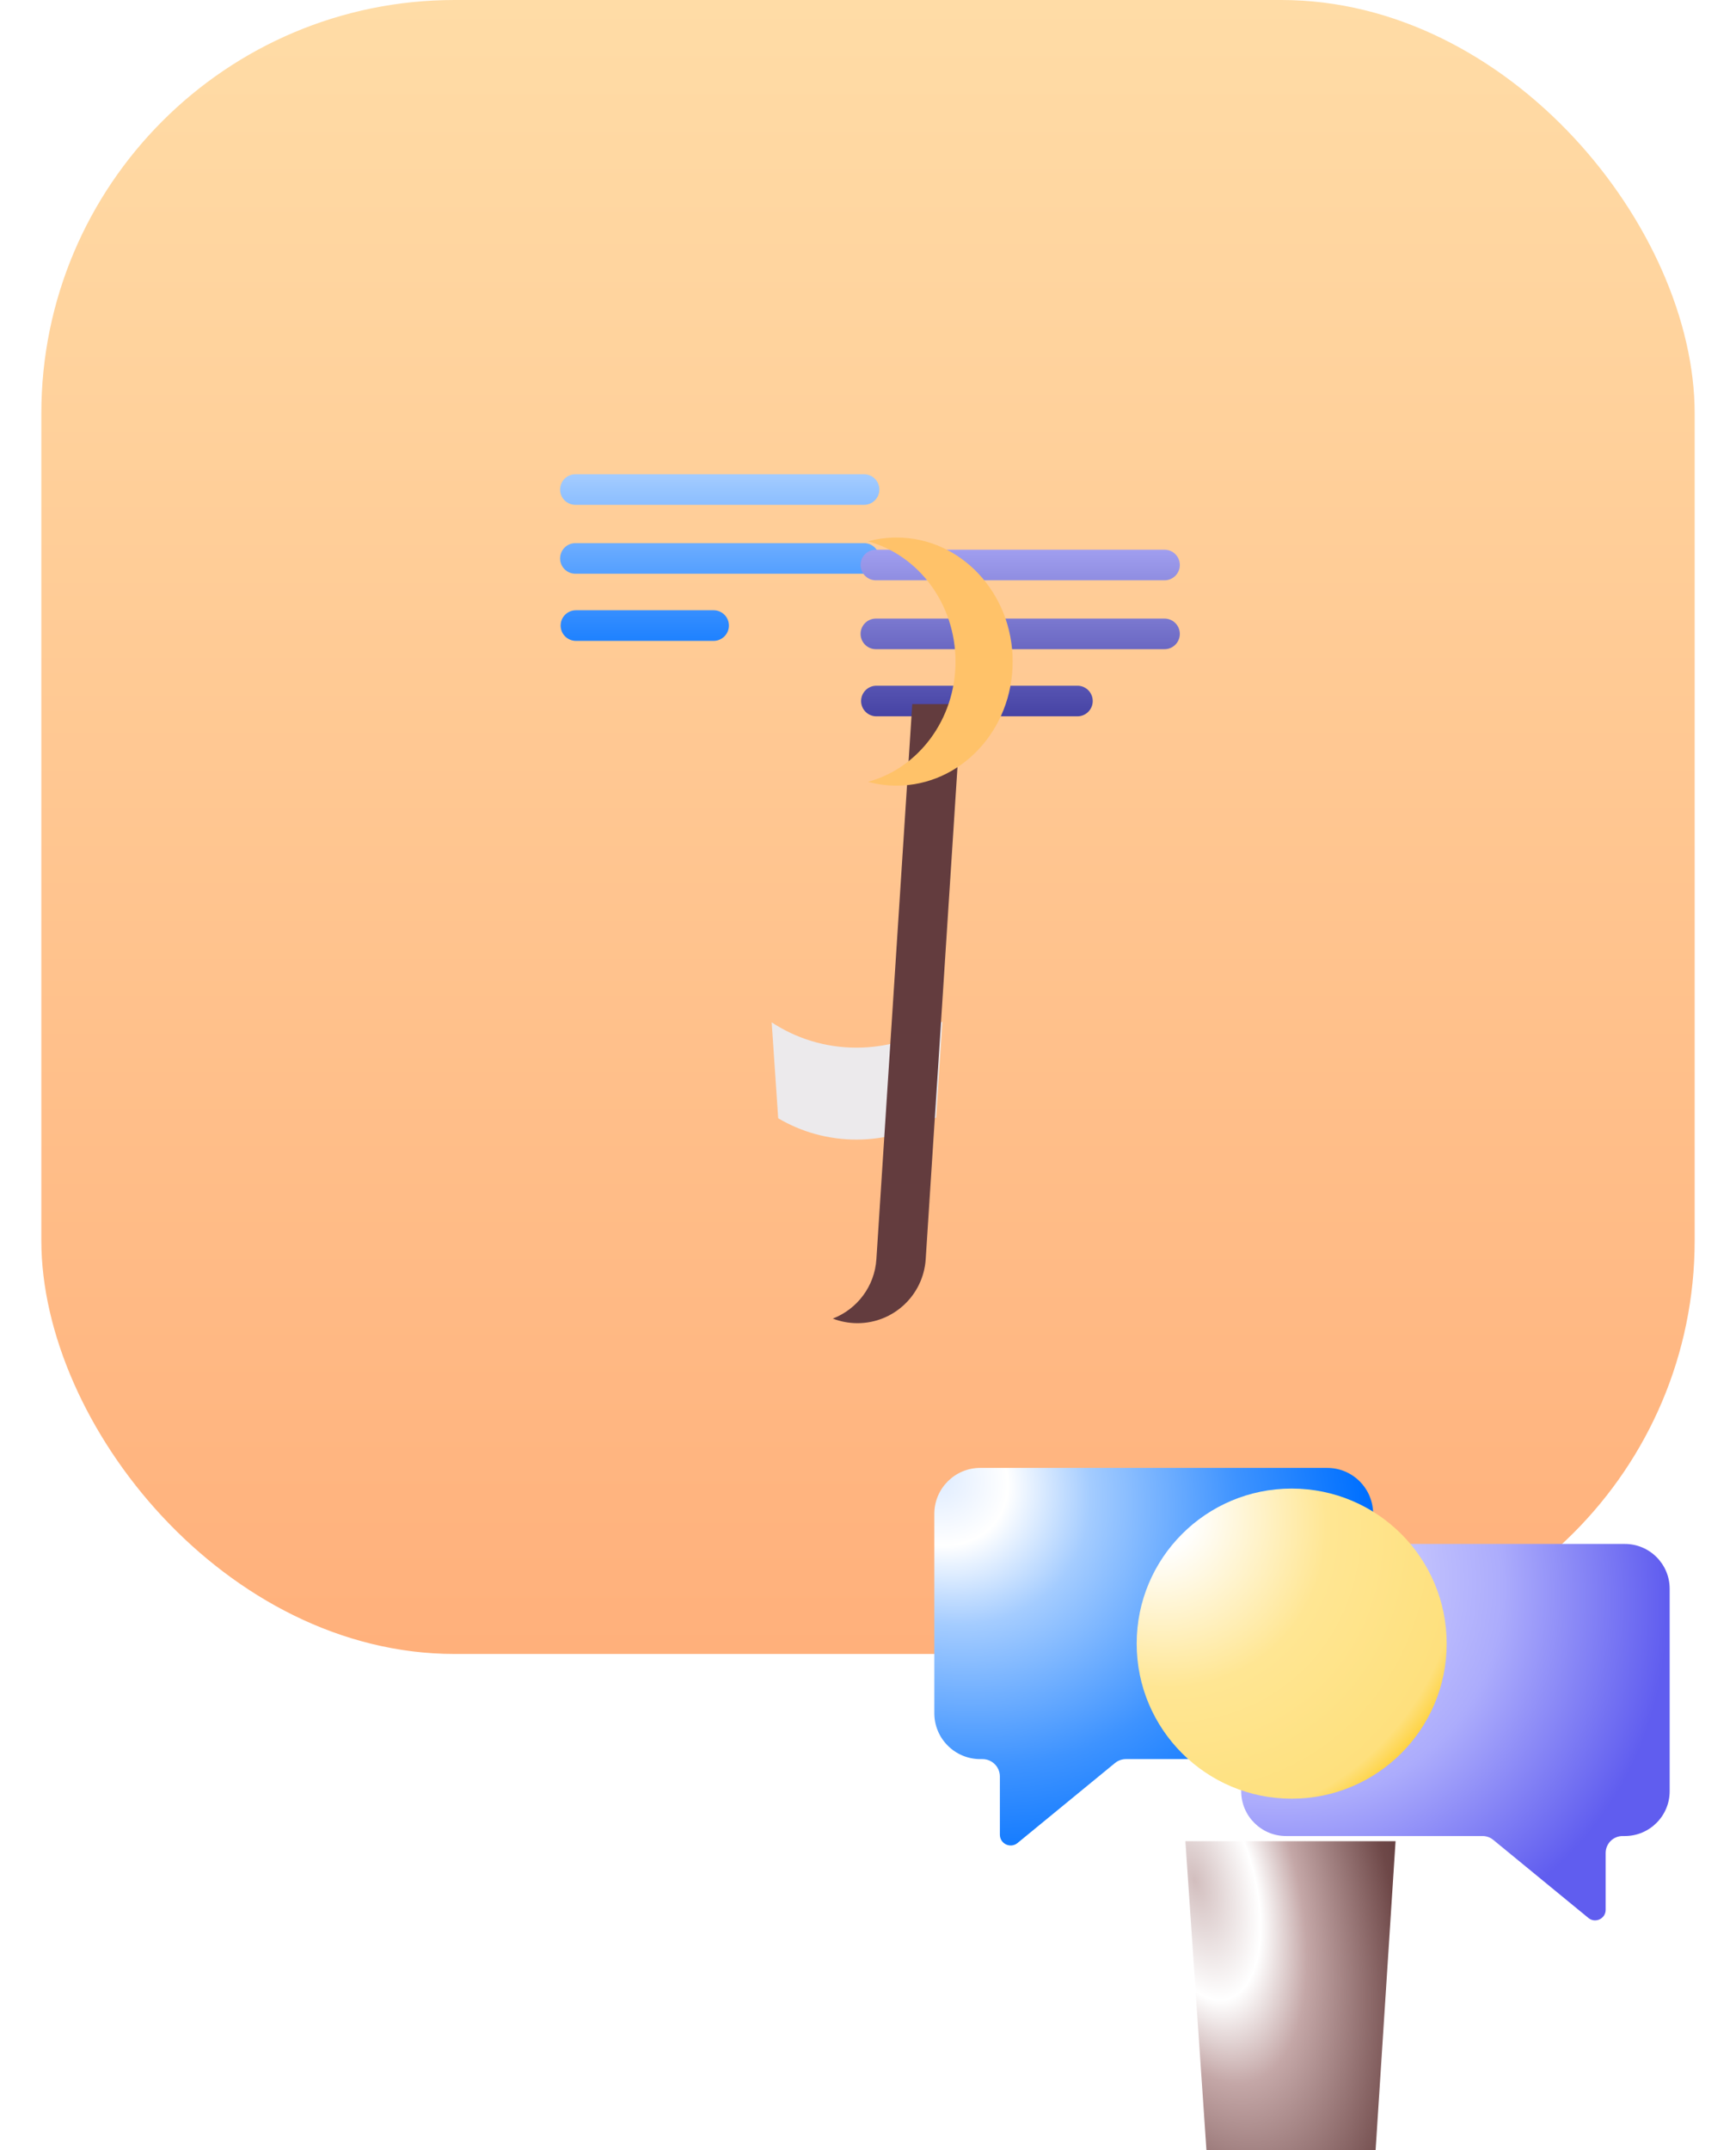 <svg width="84" height="104" viewBox="0 0 84 104" fill="none" xmlns="http://www.w3.org/2000/svg">
<rect x="2" width="80" height="80" rx="20" fill="url(#paint0_linear)"/>
<g filter="url(#filter0_ddiii)">
<path d="M43.219 16H26.431C25.204 16 24.209 16.995 24.209 18.223V27.863C24.209 29.09 25.204 30.085 26.432 30.085H26.54C27.005 30.085 27.381 30.462 27.381 30.926V33.74C27.381 34.181 27.894 34.424 28.235 34.144L32.95 30.276C33.1 30.153 33.289 30.085 33.484 30.085H43.219C44.447 30.085 45.442 29.09 45.442 27.863V18.223C45.442 16.995 44.447 16 43.219 16V16Z" fill="url(#paint1_radial)"/>
</g>
<g filter="url(#filter1_di)">
<path d="M41.809 23.75H27.842C27.433 23.75 27.102 23.419 27.102 23.01C27.102 22.602 27.433 22.27 27.842 22.27H41.809C42.217 22.27 42.549 22.602 42.549 23.01C42.549 23.419 42.217 23.75 41.809 23.75Z" fill="url(#paint2_linear)"/>
<path d="M34.53 26.997H27.867C27.459 26.997 27.127 26.666 27.127 26.257C27.127 25.848 27.459 25.517 27.867 25.517H34.53C34.939 25.517 35.27 25.848 35.27 26.257C35.27 26.666 34.938 26.997 34.53 26.997Z" fill="url(#paint3_linear)"/>
<path d="M41.809 20.418H27.842C27.433 20.418 27.102 20.087 27.102 19.678C27.102 19.269 27.433 18.938 27.842 18.938H41.809C42.217 18.938 42.549 19.269 42.549 19.678C42.549 20.087 42.217 20.418 41.809 20.418Z" fill="url(#paint4_linear)"/>
</g>
<g filter="url(#filter2_ddiii)">
<path d="M41.227 19.678H57.621C58.819 19.678 59.791 20.65 59.791 21.848V31.635C59.791 32.834 58.819 33.806 57.621 33.806H57.514C57.061 33.806 56.693 34.173 56.693 34.627V37.375C56.693 37.805 56.192 38.042 55.859 37.769L51.255 33.992C51.108 33.871 50.924 33.806 50.734 33.806H41.227C40.028 33.806 39.057 32.834 39.057 31.635V21.848C39.057 20.65 40.028 19.678 41.227 19.678V19.678Z" fill="url(#paint5_radial)"/>
</g>
<g filter="url(#filter3_di)">
<path d="M56.348 24.068H42.382C41.973 24.068 41.641 23.737 41.641 23.328C41.641 22.919 41.973 22.588 42.382 22.588H56.348C56.757 22.588 57.088 22.919 57.088 23.328C57.088 23.737 56.757 24.068 56.348 24.068Z" fill="url(#paint6_linear)"/>
<path d="M56.348 27.4H42.382C41.973 27.4 41.641 27.069 41.641 26.66C41.641 26.252 41.973 25.92 42.382 25.92H56.348C56.757 25.92 57.088 26.252 57.088 26.66C57.088 27.069 56.757 27.4 56.348 27.4Z" fill="url(#paint7_linear)"/>
<path d="M52.134 30.647H42.406C41.998 30.647 41.666 30.316 41.666 29.907C41.666 29.498 41.998 29.167 42.406 29.167H52.134C52.543 29.167 52.874 29.498 52.874 29.907C52.874 30.316 52.543 30.647 52.134 30.647Z" fill="url(#paint8_linear)"/>
</g>
<g filter="url(#filter4_ddiii)">
<path d="M46.527 34.056L45.599 48.413L45.299 53.048L44.791 60.905C44.678 62.646 43.234 64 41.49 64C39.75 64 38.308 62.653 38.19 60.917L37.655 53.09L37.339 48.449L36.357 34.056H46.527Z" fill="url(#paint9_radial)"/>
</g>
<g filter="url(#filter5_ddi)">
<path d="M45.599 48.413L45.299 53.048C44.174 53.729 42.854 54.12 41.443 54.12C40.061 54.12 38.766 53.745 37.655 53.09L37.339 48.449C38.516 49.224 39.926 49.674 41.443 49.674C42.981 49.675 44.411 49.209 45.599 48.413V48.413Z" fill="#ECEAEC"/>
</g>
<g filter="url(#filter6_f)">
<path d="M44.142 34.056L43.214 48.413L42.914 53.048L42.406 60.905C42.321 62.227 41.467 63.325 40.297 63.778C40.668 63.921 41.071 64 41.491 64C43.234 64 44.679 62.646 44.792 60.905L45.299 53.048L45.599 48.413L46.527 34.056H44.142Z" fill="#633C3E"/>
</g>
<g filter="url(#filter7_dddiii)">
<path d="M41.5 40C45.642 40 49 36.642 49 32.5C49 28.358 45.642 25 41.5 25C37.358 25 34 28.358 34 32.5C34 36.642 37.358 40 41.5 40Z" fill="url(#paint10_radial)"/>
</g>
<g filter="url(#filter8_f)">
<path d="M43.383 26C42.906 26 42.442 26.064 42 26.184C44.433 26.842 46.234 29.196 46.234 32C46.234 34.804 44.433 37.158 42 37.816C42.443 37.936 42.906 38 43.383 38C46.485 38 49 35.314 49 32C49 28.686 46.485 26 43.383 26V26Z" fill="#FFC269"/>
</g>
<defs>
<filter id="filter0_ddiii" x="0.209" y="8" width="69.233" height="66.264" filterUnits="userSpaceOnUse" color-interpolation-filters="sRGB">
<feFlood flood-opacity="0" result="BackgroundImageFix"/>
<feColorMatrix in="SourceAlpha" type="matrix" values="0 0 0 0 0 0 0 0 0 0 0 0 0 0 0 0 0 0 127 0"/>
<feOffset dy="8"/>
<feGaussianBlur stdDeviation="4"/>
<feColorMatrix type="matrix" values="0 0 0 0 0 0 0 0 0 0 0 0 0 0 0 0 0 0 0.16 0"/>
<feBlend mode="normal" in2="BackgroundImageFix" result="effect1_dropShadow"/>
<feColorMatrix in="SourceAlpha" type="matrix" values="0 0 0 0 0 0 0 0 0 0 0 0 0 0 0 0 0 0 127 0"/>
<feOffset dy="16"/>
<feGaussianBlur stdDeviation="12"/>
<feColorMatrix type="matrix" values="0 0 0 0 0 0 0 0 0 0 0 0 0 0 0 0 0 0 0.2 0"/>
<feBlend mode="normal" in2="effect1_dropShadow" result="effect2_dropShadow"/>
<feBlend mode="normal" in="SourceGraphic" in2="effect2_dropShadow" result="shape"/>
<feColorMatrix in="SourceAlpha" type="matrix" values="0 0 0 0 0 0 0 0 0 0 0 0 0 0 0 0 0 0 127 0" result="hardAlpha"/>
<feOffset dy="-4"/>
<feGaussianBlur stdDeviation="4"/>
<feComposite in2="hardAlpha" operator="arithmetic" k2="-1" k3="1"/>
<feColorMatrix type="matrix" values="0 0 0 0 0.643 0 0 0 0 0.8 0 0 0 0 1 0 0 0 1 0"/>
<feBlend mode="normal" in2="shape" result="effect3_innerShadow"/>
<feColorMatrix in="SourceAlpha" type="matrix" values="0 0 0 0 0 0 0 0 0 0 0 0 0 0 0 0 0 0 127 0" result="hardAlpha"/>
<feOffset dx="18" dy="28"/>
<feGaussianBlur stdDeviation="45"/>
<feComposite in2="hardAlpha" operator="arithmetic" k2="-1" k3="1"/>
<feColorMatrix type="matrix" values="0 0 0 0 1 0 0 0 0 1 0 0 0 0 1 0 0 0 0.2 0"/>
<feBlend mode="normal" in2="effect3_innerShadow" result="effect4_innerShadow"/>
<feColorMatrix in="SourceAlpha" type="matrix" values="0 0 0 0 0 0 0 0 0 0 0 0 0 0 0 0 0 0 127 0" result="hardAlpha"/>
<feOffset dx="3" dy="7"/>
<feGaussianBlur stdDeviation="10"/>
<feComposite in2="hardAlpha" operator="arithmetic" k2="-1" k3="1"/>
<feColorMatrix type="matrix" values="0 0 0 0 1 0 0 0 0 1 0 0 0 0 1 0 0 0 0.2 0"/>
<feBlend mode="normal" in2="effect4_innerShadow" result="effect5_innerShadow"/>
</filter>
<filter id="filter1_di" x="23.102" y="16.938" width="23.447" height="16.059" filterUnits="userSpaceOnUse" color-interpolation-filters="sRGB">
<feFlood flood-opacity="0" result="BackgroundImageFix"/>
<feColorMatrix in="SourceAlpha" type="matrix" values="0 0 0 0 0 0 0 0 0 0 0 0 0 0 0 0 0 0 127 0"/>
<feOffset dy="2"/>
<feGaussianBlur stdDeviation="2"/>
<feColorMatrix type="matrix" values="0 0 0 0 1 0 0 0 0 1 0 0 0 0 1 0 0 0 0.8 0"/>
<feBlend mode="normal" in2="BackgroundImageFix" result="effect1_dropShadow"/>
<feBlend mode="normal" in="SourceGraphic" in2="effect1_dropShadow" result="shape"/>
<feColorMatrix in="SourceAlpha" type="matrix" values="0 0 0 0 0 0 0 0 0 0 0 0 0 0 0 0 0 0 127 0" result="hardAlpha"/>
<feOffset dy="2"/>
<feGaussianBlur stdDeviation="2"/>
<feComposite in2="hardAlpha" operator="arithmetic" k2="-1" k3="1"/>
<feColorMatrix type="matrix" values="0 0 0 0 0.076 0 0 0 0 0.478 0 0 0 0 0.992 0 0 0 1 0"/>
<feBlend mode="normal" in2="shape" result="effect2_innerShadow"/>
</filter>
<filter id="filter2_ddiii" x="15.057" y="11.678" width="68.734" height="66.208" filterUnits="userSpaceOnUse" color-interpolation-filters="sRGB">
<feFlood flood-opacity="0" result="BackgroundImageFix"/>
<feColorMatrix in="SourceAlpha" type="matrix" values="0 0 0 0 0 0 0 0 0 0 0 0 0 0 0 0 0 0 127 0"/>
<feOffset dy="8"/>
<feGaussianBlur stdDeviation="4"/>
<feColorMatrix type="matrix" values="0 0 0 0 0 0 0 0 0 0 0 0 0 0 0 0 0 0 0.16 0"/>
<feBlend mode="normal" in2="BackgroundImageFix" result="effect1_dropShadow"/>
<feColorMatrix in="SourceAlpha" type="matrix" values="0 0 0 0 0 0 0 0 0 0 0 0 0 0 0 0 0 0 127 0"/>
<feOffset dy="16"/>
<feGaussianBlur stdDeviation="12"/>
<feColorMatrix type="matrix" values="0 0 0 0 0 0 0 0 0 0 0 0 0 0 0 0 0 0 0.2 0"/>
<feBlend mode="normal" in2="effect1_dropShadow" result="effect2_dropShadow"/>
<feBlend mode="normal" in="SourceGraphic" in2="effect2_dropShadow" result="shape"/>
<feColorMatrix in="SourceAlpha" type="matrix" values="0 0 0 0 0 0 0 0 0 0 0 0 0 0 0 0 0 0 127 0" result="hardAlpha"/>
<feOffset dy="-4"/>
<feGaussianBlur stdDeviation="4"/>
<feComposite in2="hardAlpha" operator="arithmetic" k2="-1" k3="1"/>
<feColorMatrix type="matrix" values="0 0 0 0 0.824 0 0 0 0 0.824 0 0 0 0 1 0 0 0 1 0"/>
<feBlend mode="normal" in2="shape" result="effect3_innerShadow"/>
<feColorMatrix in="SourceAlpha" type="matrix" values="0 0 0 0 0 0 0 0 0 0 0 0 0 0 0 0 0 0 127 0" result="hardAlpha"/>
<feOffset dx="18" dy="28"/>
<feGaussianBlur stdDeviation="45"/>
<feComposite in2="hardAlpha" operator="arithmetic" k2="-1" k3="1"/>
<feColorMatrix type="matrix" values="0 0 0 0 1 0 0 0 0 1 0 0 0 0 1 0 0 0 0.2 0"/>
<feBlend mode="normal" in2="effect3_innerShadow" result="effect4_innerShadow"/>
<feColorMatrix in="SourceAlpha" type="matrix" values="0 0 0 0 0 0 0 0 0 0 0 0 0 0 0 0 0 0 127 0" result="hardAlpha"/>
<feOffset dx="3" dy="7"/>
<feGaussianBlur stdDeviation="10"/>
<feComposite in2="hardAlpha" operator="arithmetic" k2="-1" k3="1"/>
<feColorMatrix type="matrix" values="0 0 0 0 1 0 0 0 0 1 0 0 0 0 1 0 0 0 0.2 0"/>
<feBlend mode="normal" in2="effect4_innerShadow" result="effect5_innerShadow"/>
</filter>
<filter id="filter3_di" x="37.641" y="20.588" width="23.447" height="16.059" filterUnits="userSpaceOnUse" color-interpolation-filters="sRGB">
<feFlood flood-opacity="0" result="BackgroundImageFix"/>
<feColorMatrix in="SourceAlpha" type="matrix" values="0 0 0 0 0 0 0 0 0 0 0 0 0 0 0 0 0 0 127 0"/>
<feOffset dy="2"/>
<feGaussianBlur stdDeviation="2"/>
<feColorMatrix type="matrix" values="0 0 0 0 1 0 0 0 0 1 0 0 0 0 1 0 0 0 0.8 0"/>
<feBlend mode="normal" in2="BackgroundImageFix" result="effect1_dropShadow"/>
<feBlend mode="normal" in="SourceGraphic" in2="effect1_dropShadow" result="shape"/>
<feColorMatrix in="SourceAlpha" type="matrix" values="0 0 0 0 0 0 0 0 0 0 0 0 0 0 0 0 0 0 127 0" result="hardAlpha"/>
<feOffset dy="2"/>
<feGaussianBlur stdDeviation="2"/>
<feComposite in2="hardAlpha" operator="arithmetic" k2="-1" k3="1"/>
<feColorMatrix type="matrix" values="0 0 0 0 0.532 0 0 0 0 0.526 0 0 0 0 0.883 0 0 0 1 0"/>
<feBlend mode="normal" in2="shape" result="effect2_innerShadow"/>
</filter>
<filter id="filter4_ddiii" x="12.357" y="26.056" width="58.17" height="77.944" filterUnits="userSpaceOnUse" color-interpolation-filters="sRGB">
<feFlood flood-opacity="0" result="BackgroundImageFix"/>
<feColorMatrix in="SourceAlpha" type="matrix" values="0 0 0 0 0 0 0 0 0 0 0 0 0 0 0 0 0 0 127 0"/>
<feOffset dy="8"/>
<feGaussianBlur stdDeviation="4"/>
<feColorMatrix type="matrix" values="0 0 0 0 0 0 0 0 0 0 0 0 0 0 0 0 0 0 0.16 0"/>
<feBlend mode="normal" in2="BackgroundImageFix" result="effect1_dropShadow"/>
<feColorMatrix in="SourceAlpha" type="matrix" values="0 0 0 0 0 0 0 0 0 0 0 0 0 0 0 0 0 0 127 0"/>
<feOffset dy="16"/>
<feGaussianBlur stdDeviation="12"/>
<feColorMatrix type="matrix" values="0 0 0 0 0 0 0 0 0 0 0 0 0 0 0 0 0 0 0.2 0"/>
<feBlend mode="normal" in2="effect1_dropShadow" result="effect2_dropShadow"/>
<feBlend mode="normal" in="SourceGraphic" in2="effect2_dropShadow" result="shape"/>
<feColorMatrix in="SourceAlpha" type="matrix" values="0 0 0 0 0 0 0 0 0 0 0 0 0 0 0 0 0 0 127 0" result="hardAlpha"/>
<feOffset dy="-4"/>
<feGaussianBlur stdDeviation="4"/>
<feComposite in2="hardAlpha" operator="arithmetic" k2="-1" k3="1"/>
<feColorMatrix type="matrix" values="0 0 0 0 0.842 0 0 0 0 0.035 0 0 0 0 0.035 0 0 0 0.3 0"/>
<feBlend mode="normal" in2="shape" result="effect3_innerShadow"/>
<feColorMatrix in="SourceAlpha" type="matrix" values="0 0 0 0 0 0 0 0 0 0 0 0 0 0 0 0 0 0 127 0" result="hardAlpha"/>
<feOffset dx="18" dy="28"/>
<feGaussianBlur stdDeviation="45"/>
<feComposite in2="hardAlpha" operator="arithmetic" k2="-1" k3="1"/>
<feColorMatrix type="matrix" values="0 0 0 0 1 0 0 0 0 1 0 0 0 0 1 0 0 0 0.2 0"/>
<feBlend mode="normal" in2="effect3_innerShadow" result="effect4_innerShadow"/>
<feColorMatrix in="SourceAlpha" type="matrix" values="0 0 0 0 0 0 0 0 0 0 0 0 0 0 0 0 0 0 127 0" result="hardAlpha"/>
<feOffset dx="3" dy="7"/>
<feGaussianBlur stdDeviation="10"/>
<feComposite in2="hardAlpha" operator="arithmetic" k2="-1" k3="1"/>
<feColorMatrix type="matrix" values="0 0 0 0 1 0 0 0 0 1 0 0 0 0 1 0 0 0 0.2 0"/>
<feBlend mode="normal" in2="effect4_innerShadow" result="effect5_innerShadow"/>
</filter>
<filter id="filter5_ddi" x="28.339" y="39.413" width="26.26" height="23.706" filterUnits="userSpaceOnUse" color-interpolation-filters="sRGB">
<feFlood flood-opacity="0" result="BackgroundImageFix"/>
<feColorMatrix in="SourceAlpha" type="matrix" values="0 0 0 0 0 0 0 0 0 0 0 0 0 0 0 0 0 0 127 0"/>
<feOffset dx="1" dy="1"/>
<feGaussianBlur stdDeviation="4"/>
<feColorMatrix type="matrix" values="0 0 0 0 0.383 0 0 0 0 0.244 0 0 0 0 0.248 0 0 0 1 0"/>
<feBlend mode="normal" in2="BackgroundImageFix" result="effect1_dropShadow"/>
<feColorMatrix in="SourceAlpha" type="matrix" values="0 0 0 0 0 0 0 0 0 0 0 0 0 0 0 0 0 0 127 0"/>
<feOffset dx="-1" dy="-1"/>
<feGaussianBlur stdDeviation="4"/>
<feColorMatrix type="matrix" values="0 0 0 0 0.776 0 0 0 0 0.722 0 0 0 0 0.722 0 0 0 1 0"/>
<feBlend mode="normal" in2="effect1_dropShadow" result="effect2_dropShadow"/>
<feBlend mode="normal" in="SourceGraphic" in2="effect2_dropShadow" result="shape"/>
<feColorMatrix in="SourceAlpha" type="matrix" values="0 0 0 0 0 0 0 0 0 0 0 0 0 0 0 0 0 0 127 0" result="hardAlpha"/>
<feOffset dy="1"/>
<feGaussianBlur stdDeviation="1.5"/>
<feComposite in2="hardAlpha" operator="arithmetic" k2="-1" k3="1"/>
<feColorMatrix type="matrix" values="0 0 0 0 1 0 0 0 0 1 0 0 0 0 1 0 0 0 1 0"/>
<feBlend mode="normal" in2="shape" result="effect3_innerShadow"/>
</filter>
<filter id="filter6_f" x="38.297" y="32.056" width="10.23" height="33.944" filterUnits="userSpaceOnUse" color-interpolation-filters="sRGB">
<feFlood flood-opacity="0" result="BackgroundImageFix"/>
<feBlend mode="normal" in="SourceGraphic" in2="BackgroundImageFix" result="shape"/>
<feGaussianBlur stdDeviation="1" result="effect1_foregroundBlur"/>
</filter>
<filter id="filter7_dddiii" x="10" y="9" width="63" height="71" filterUnits="userSpaceOnUse" color-interpolation-filters="sRGB">
<feFlood flood-opacity="0" result="BackgroundImageFix"/>
<feColorMatrix in="SourceAlpha" type="matrix" values="0 0 0 0 0 0 0 0 0 0 0 0 0 0 0 0 0 0 127 0"/>
<feOffset dy="8"/>
<feGaussianBlur stdDeviation="4"/>
<feColorMatrix type="matrix" values="0 0 0 0 0 0 0 0 0 0 0 0 0 0 0 0 0 0 0.16 0"/>
<feBlend mode="normal" in2="BackgroundImageFix" result="effect1_dropShadow"/>
<feColorMatrix in="SourceAlpha" type="matrix" values="0 0 0 0 0 0 0 0 0 0 0 0 0 0 0 0 0 0 127 0"/>
<feOffset dy="16"/>
<feGaussianBlur stdDeviation="12"/>
<feColorMatrix type="matrix" values="0 0 0 0 0 0 0 0 0 0 0 0 0 0 0 0 0 0 0.2 0"/>
<feBlend mode="normal" in2="effect1_dropShadow" result="effect2_dropShadow"/>
<feColorMatrix in="SourceAlpha" type="matrix" values="0 0 0 0 0 0 0 0 0 0 0 0 0 0 0 0 0 0 127 0"/>
<feOffset dy="-8"/>
<feGaussianBlur stdDeviation="4"/>
<feColorMatrix type="matrix" values="0 0 0 0 1 0 0 0 0 0.761 0 0 0 0 0.392 0 0 0 0.2 0"/>
<feBlend mode="normal" in2="effect2_dropShadow" result="effect3_dropShadow"/>
<feBlend mode="normal" in="SourceGraphic" in2="effect3_dropShadow" result="shape"/>
<feColorMatrix in="SourceAlpha" type="matrix" values="0 0 0 0 0 0 0 0 0 0 0 0 0 0 0 0 0 0 127 0" result="hardAlpha"/>
<feOffset dy="-4"/>
<feGaussianBlur stdDeviation="4"/>
<feComposite in2="hardAlpha" operator="arithmetic" k2="-1" k3="1"/>
<feColorMatrix type="matrix" values="0 0 0 0 1 0 0 0 0 0.61 0 0 0 0 0.041 0 0 0 1 0"/>
<feBlend mode="normal" in2="shape" result="effect4_innerShadow"/>
<feColorMatrix in="SourceAlpha" type="matrix" values="0 0 0 0 0 0 0 0 0 0 0 0 0 0 0 0 0 0 127 0" result="hardAlpha"/>
<feOffset dx="18" dy="28"/>
<feGaussianBlur stdDeviation="45"/>
<feComposite in2="hardAlpha" operator="arithmetic" k2="-1" k3="1"/>
<feColorMatrix type="matrix" values="0 0 0 0 1 0 0 0 0 1 0 0 0 0 1 0 0 0 0.2 0"/>
<feBlend mode="normal" in2="effect4_innerShadow" result="effect5_innerShadow"/>
<feColorMatrix in="SourceAlpha" type="matrix" values="0 0 0 0 0 0 0 0 0 0 0 0 0 0 0 0 0 0 127 0" result="hardAlpha"/>
<feOffset dx="3" dy="7"/>
<feGaussianBlur stdDeviation="10"/>
<feComposite in2="hardAlpha" operator="arithmetic" k2="-1" k3="1"/>
<feColorMatrix type="matrix" values="0 0 0 0 1 0 0 0 0 1 0 0 0 0 1 0 0 0 0.2 0"/>
<feBlend mode="normal" in2="effect5_innerShadow" result="effect6_innerShadow"/>
</filter>
<filter id="filter8_f" x="40" y="24" width="11" height="16" filterUnits="userSpaceOnUse" color-interpolation-filters="sRGB">
<feFlood flood-opacity="0" result="BackgroundImageFix"/>
<feBlend mode="normal" in="SourceGraphic" in2="BackgroundImageFix" result="shape"/>
<feGaussianBlur stdDeviation="1" result="effect1_foregroundBlur"/>
</filter>
<linearGradient id="paint0_linear" x1="42" y1="0" x2="42" y2="80" gradientUnits="userSpaceOnUse">
<stop stop-color="#FFDCA6"/>
<stop offset="1" stop-color="#FFB07B"/>
</linearGradient>
<radialGradient id="paint1_radial" cx="0" cy="0" r="1" gradientUnits="userSpaceOnUse" gradientTransform="translate(24.151 16.323) rotate(36.545) scale(22.096 18.809)">
<stop stop-color="#DCEAFF"/>
<stop offset="0" stop-color="#DCEAFF"/>
<stop offset="0.173" stop-color="white"/>
<stop offset="0.364" stop-color="#A4CCFF"/>
<stop offset="0.706" stop-color="#3E93FF"/>
<stop offset="1" stop-color="#0070FF"/>
</radialGradient>
<linearGradient id="paint2_linear" x1="34.825" y1="18.938" x2="34.825" y2="26.997" gradientUnits="userSpaceOnUse">
<stop stop-color="#A4CCFF"/>
<stop offset="1" stop-color="#1E81FF"/>
</linearGradient>
<linearGradient id="paint3_linear" x1="34.825" y1="18.938" x2="34.825" y2="26.997" gradientUnits="userSpaceOnUse">
<stop stop-color="#A4CCFF"/>
<stop offset="1" stop-color="#1E81FF"/>
</linearGradient>
<linearGradient id="paint4_linear" x1="34.825" y1="18.938" x2="34.825" y2="26.997" gradientUnits="userSpaceOnUse">
<stop stop-color="#A4CCFF"/>
<stop offset="1" stop-color="#1E81FF"/>
</linearGradient>
<radialGradient id="paint5_radial" cx="0" cy="0" r="1" gradientUnits="userSpaceOnUse" gradientTransform="translate(39 20) rotate(37.114) scale(21.739 18.612)">
<stop stop-color="white"/>
<stop offset="0" stop-color="#ECECFF"/>
<stop offset="0.173" stop-color="white"/>
<stop offset="0.259" stop-color="#D2D2FF"/>
<stop offset="0.614" stop-color="#ACACFC"/>
<stop offset="1" stop-color="#605DEF"/>
</radialGradient>
<linearGradient id="paint6_linear" x1="49.365" y1="22.588" x2="49.365" y2="30.647" gradientUnits="userSpaceOnUse">
<stop stop-color="#A09EEF"/>
<stop offset="1" stop-color="#4643A4"/>
</linearGradient>
<linearGradient id="paint7_linear" x1="49.365" y1="22.588" x2="49.365" y2="30.647" gradientUnits="userSpaceOnUse">
<stop stop-color="#A09EEF"/>
<stop offset="1" stop-color="#4643A4"/>
</linearGradient>
<linearGradient id="paint8_linear" x1="49.365" y1="22.588" x2="49.365" y2="30.647" gradientUnits="userSpaceOnUse">
<stop stop-color="#A09EEF"/>
<stop offset="1" stop-color="#4643A4"/>
</linearGradient>
<radialGradient id="paint9_radial" cx="0" cy="0" r="1" gradientUnits="userSpaceOnUse" gradientTransform="translate(36.794 35.927) rotate(74.24) scale(29.073 13.977)">
<stop stop-color="white"/>
<stop offset="0" stop-color="#D2BEBE"/>
<stop offset="0.205" stop-color="white"/>
<stop offset="0.349" stop-color="#C4A7A7"/>
<stop offset="0.656" stop-color="#6E4848"/>
<stop offset="0.931" stop-color="#46282A"/>
</radialGradient>
<radialGradient id="paint10_radial" cx="0" cy="0" r="1" gradientUnits="userSpaceOnUse" gradientTransform="translate(34.645 25.938) rotate(50.274) scale(18.224 16.475)">
<stop stop-color="white"/>
<stop offset="0" stop-color="#FBEBB6"/>
<stop offset="0.121" stop-color="white"/>
<stop offset="0.497" stop-color="#FFE693"/>
<stop offset="0.877" stop-color="#FEE07D"/>
<stop offset="1" stop-color="#FFC400"/>
</radialGradient>
</defs>
</svg>
